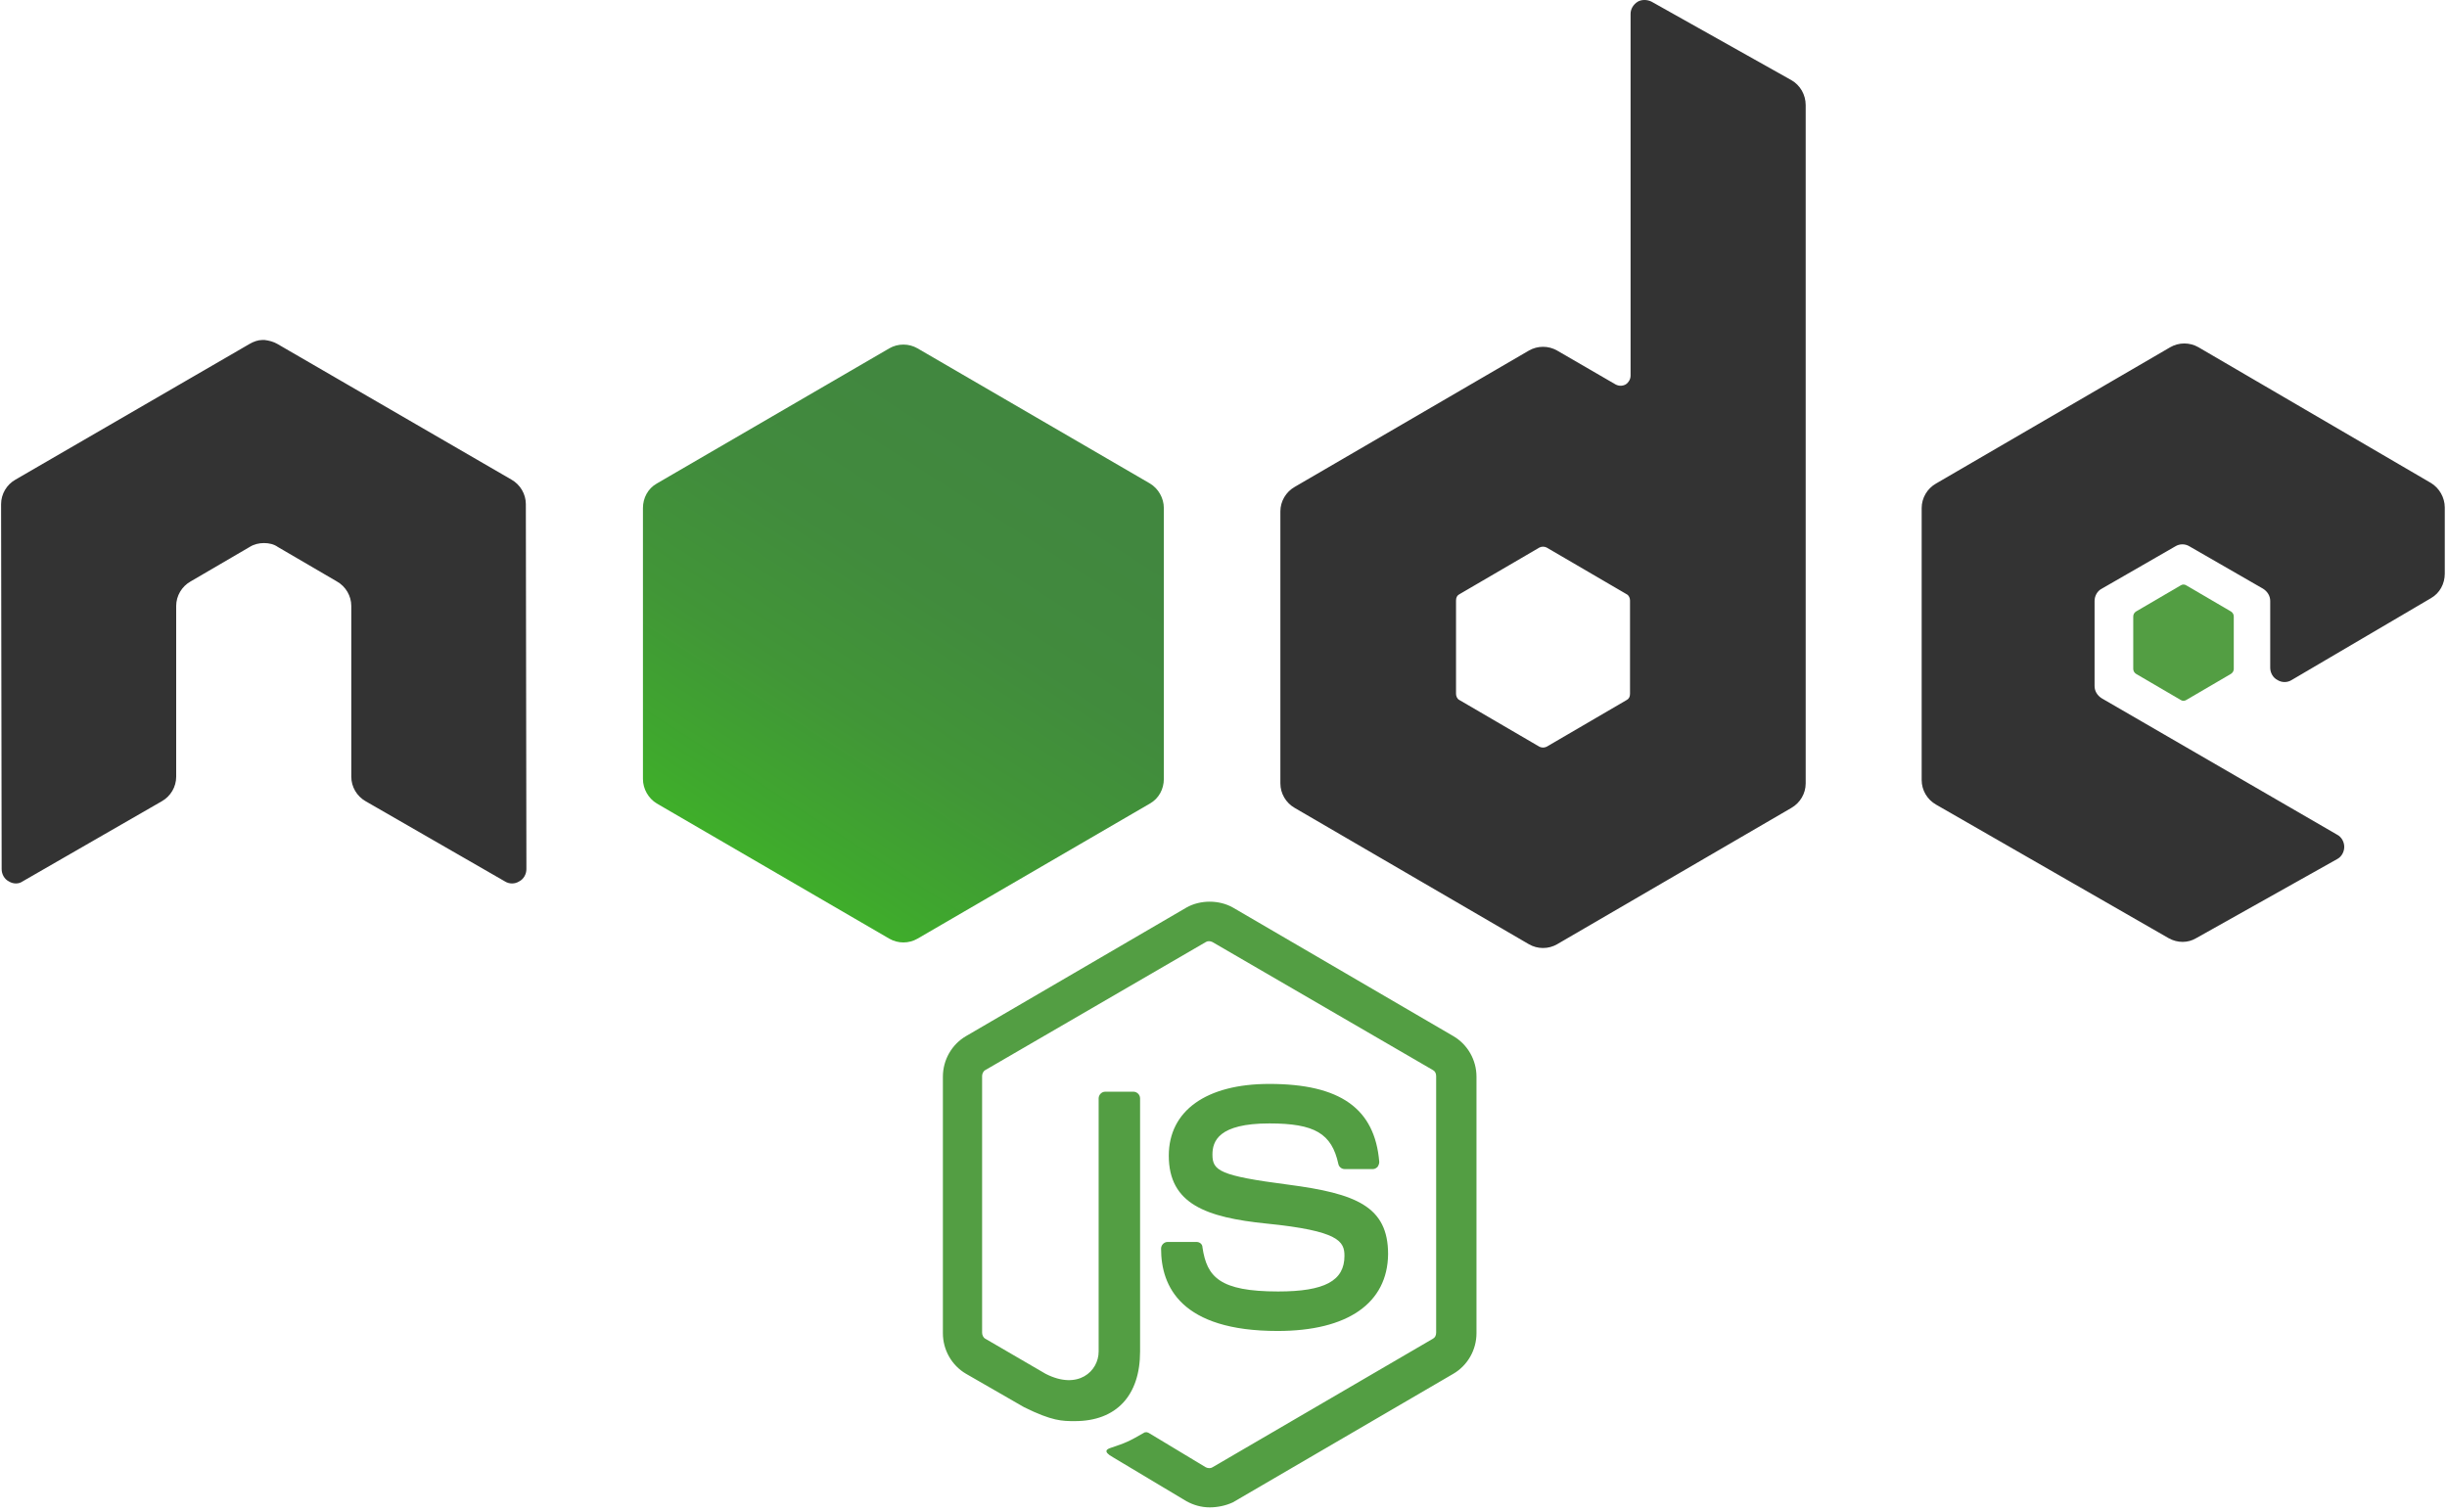 <svg width="123" height="76" viewBox="0 0 123 76" fill="none" xmlns="http://www.w3.org/2000/svg">
<g clip-path="url(#clip0_250_283)">
<path d="M60.805 75.781C60.389 75.781 60 75.669 59.639 75.473L55.946 73.263C55.391 72.955 55.668 72.844 55.835 72.788C56.585 72.536 56.724 72.48 57.501 72.032C57.584 71.976 57.696 72.004 57.779 72.06L60.611 73.767C60.722 73.823 60.861 73.823 60.944 73.767L72.022 67.305C72.133 67.249 72.189 67.137 72.189 66.997V54.101C72.189 53.961 72.133 53.85 72.022 53.794L60.944 47.36C60.833 47.303 60.694 47.303 60.611 47.36L49.532 53.794C49.421 53.849 49.366 53.989 49.366 54.101V66.997C49.366 67.109 49.421 67.249 49.532 67.305L52.559 69.067C54.197 69.906 55.224 68.927 55.224 67.948V55.22C55.224 55.052 55.363 54.884 55.557 54.884H56.973C57.14 54.884 57.307 55.024 57.307 55.22V67.948C57.307 70.158 56.113 71.445 54.03 71.445C53.392 71.445 52.892 71.445 51.476 70.745L48.561 69.067C47.839 68.648 47.395 67.864 47.395 67.025V54.129C47.395 53.29 47.839 52.507 48.561 52.087L59.639 45.625C60.333 45.233 61.277 45.233 61.971 45.625L73.049 52.087C73.771 52.507 74.216 53.29 74.216 54.129V67.025C74.216 67.864 73.771 68.648 73.049 69.067L61.971 75.529C61.61 75.697 61.194 75.781 60.805 75.781ZM64.22 66.913C59.361 66.913 58.362 64.675 58.362 62.773C58.362 62.605 58.501 62.437 58.695 62.437H60.139C60.305 62.437 60.444 62.549 60.444 62.717C60.666 64.2 61.305 64.927 64.248 64.927C66.58 64.927 67.58 64.395 67.58 63.137C67.58 62.409 67.302 61.878 63.665 61.514C60.638 61.206 58.75 60.535 58.75 58.102C58.75 55.836 60.639 54.493 63.804 54.493C67.358 54.493 69.107 55.724 69.329 58.409C69.329 58.493 69.301 58.577 69.246 58.661C69.19 58.717 69.107 58.773 69.024 58.773H67.58C67.441 58.773 67.302 58.661 67.274 58.521C66.941 56.983 66.08 56.479 63.804 56.479C61.249 56.479 60.944 57.374 60.944 58.045C60.944 58.857 61.305 59.108 64.748 59.556C68.163 60.004 69.773 60.647 69.773 63.053C69.746 65.514 67.746 66.913 64.22 66.913Z" fill="#539E43"/>
<path d="M26.432 25.344C26.432 24.841 26.154 24.365 25.71 24.113L13.937 17.288C13.743 17.176 13.521 17.12 13.299 17.092H13.188C12.966 17.092 12.743 17.176 12.549 17.288L0.777 24.113C0.332 24.365 0.055 24.841 0.055 25.344L0.083 43.695C0.083 43.947 0.221 44.198 0.443 44.31C0.666 44.45 0.943 44.45 1.138 44.31L8.134 40.282C8.579 40.031 8.856 39.555 8.856 39.051V30.463C8.856 29.96 9.134 29.484 9.578 29.233L12.549 27.498C12.771 27.358 13.021 27.302 13.271 27.302C13.521 27.302 13.771 27.358 13.965 27.498L16.936 29.233C17.38 29.484 17.658 29.96 17.658 30.463V39.051C17.658 39.555 17.936 40.031 18.38 40.282L25.377 44.31C25.485 44.379 25.61 44.415 25.738 44.415C25.865 44.415 25.99 44.379 26.099 44.31C26.321 44.198 26.46 43.947 26.46 43.695L26.432 25.344ZM83.017 0.084C82.795 -0.028 82.517 -0.028 82.323 0.084C82.101 0.224 81.962 0.448 81.962 0.699V18.882C81.962 19.05 81.879 19.218 81.712 19.33C81.546 19.414 81.379 19.414 81.213 19.33L78.269 17.623C78.054 17.5 77.81 17.435 77.561 17.435C77.313 17.435 77.069 17.5 76.853 17.623L65.081 24.477C64.637 24.729 64.359 25.204 64.359 25.708V39.387C64.359 39.89 64.637 40.366 65.081 40.618L76.853 47.471C77.069 47.595 77.313 47.66 77.561 47.66C77.81 47.66 78.054 47.595 78.269 47.471L90.042 40.618C90.486 40.366 90.764 39.891 90.764 39.387V5.287C90.764 4.756 90.486 4.28 90.042 4.028L83.017 0.084ZM81.934 34.883C81.934 35.023 81.879 35.135 81.768 35.191L77.742 37.541C77.686 37.568 77.624 37.583 77.561 37.583C77.499 37.583 77.437 37.568 77.381 37.541L73.355 35.191C73.244 35.135 73.188 34.995 73.188 34.883V30.184C73.188 30.044 73.244 29.932 73.355 29.876L77.381 27.526C77.437 27.498 77.499 27.484 77.561 27.484C77.624 27.484 77.686 27.498 77.742 27.526L81.768 29.876C81.879 29.932 81.934 30.072 81.934 30.184V34.883ZM122.194 30.072C122.638 29.82 122.888 29.345 122.888 28.841V25.512C122.888 25.009 122.61 24.533 122.194 24.281L110.505 17.456C110.289 17.332 110.045 17.267 109.797 17.267C109.548 17.267 109.304 17.332 109.089 17.456L97.316 24.309C96.872 24.561 96.594 25.036 96.594 25.54V39.219C96.594 39.723 96.872 40.198 97.316 40.45L109.005 47.164C109.45 47.415 109.977 47.415 110.394 47.164L117.474 43.192C117.696 43.08 117.835 42.828 117.835 42.576C117.835 42.325 117.696 42.073 117.474 41.961L105.646 35.107C105.424 34.967 105.285 34.744 105.285 34.492V30.212C105.285 29.96 105.424 29.709 105.646 29.596L109.339 27.47C109.447 27.402 109.572 27.366 109.699 27.366C109.827 27.366 109.952 27.402 110.06 27.47L113.753 29.596C113.976 29.736 114.114 29.96 114.114 30.212V33.569C114.114 33.821 114.253 34.072 114.475 34.184C114.583 34.253 114.708 34.289 114.836 34.289C114.964 34.289 115.089 34.253 115.197 34.184L122.194 30.072Z" fill="#333333"/>
<path d="M109.616 29.428C109.657 29.401 109.706 29.386 109.755 29.386C109.804 29.386 109.853 29.401 109.894 29.428L112.143 30.743C112.226 30.799 112.282 30.883 112.282 30.995V33.624C112.282 33.736 112.226 33.82 112.143 33.876L109.894 35.191C109.853 35.218 109.804 35.233 109.755 35.233C109.706 35.233 109.657 35.218 109.616 35.191L107.367 33.876C107.284 33.82 107.229 33.736 107.229 33.624V30.995C107.229 30.883 107.284 30.799 107.367 30.743L109.616 29.428Z" fill="#539E43"/>
<path d="M46.118 17.512C45.902 17.388 45.658 17.323 45.41 17.323C45.161 17.323 44.917 17.388 44.702 17.512L33.013 24.309C32.568 24.561 32.318 25.036 32.318 25.54V39.163C32.318 39.666 32.596 40.142 33.013 40.394L44.702 47.191C44.917 47.315 45.161 47.38 45.41 47.38C45.658 47.38 45.902 47.315 46.118 47.191L57.807 40.394C58.251 40.142 58.501 39.666 58.501 39.163V25.54C58.501 25.036 58.223 24.561 57.807 24.309L46.118 17.512Z" fill="url(#paint0_linear_250_283)"/>
</g>
<defs>
<linearGradient id="paint0_linear_250_283" x1="50.172" y1="22.579" x2="37.223" y2="42.775" gradientUnits="userSpaceOnUse">
<stop stop-color="#41873F"/>
<stop offset="0.329" stop-color="#418B3D"/>
<stop offset="0.635" stop-color="#419637"/>
<stop offset="0.932" stop-color="#3FA92D"/>
<stop offset="1" stop-color="#3FAE2A"/>
</linearGradient>
<clipPath id="clip0_250_283">
<rect width="123" height="76" fill="white"/>
</clipPath>
</defs>
</svg>
